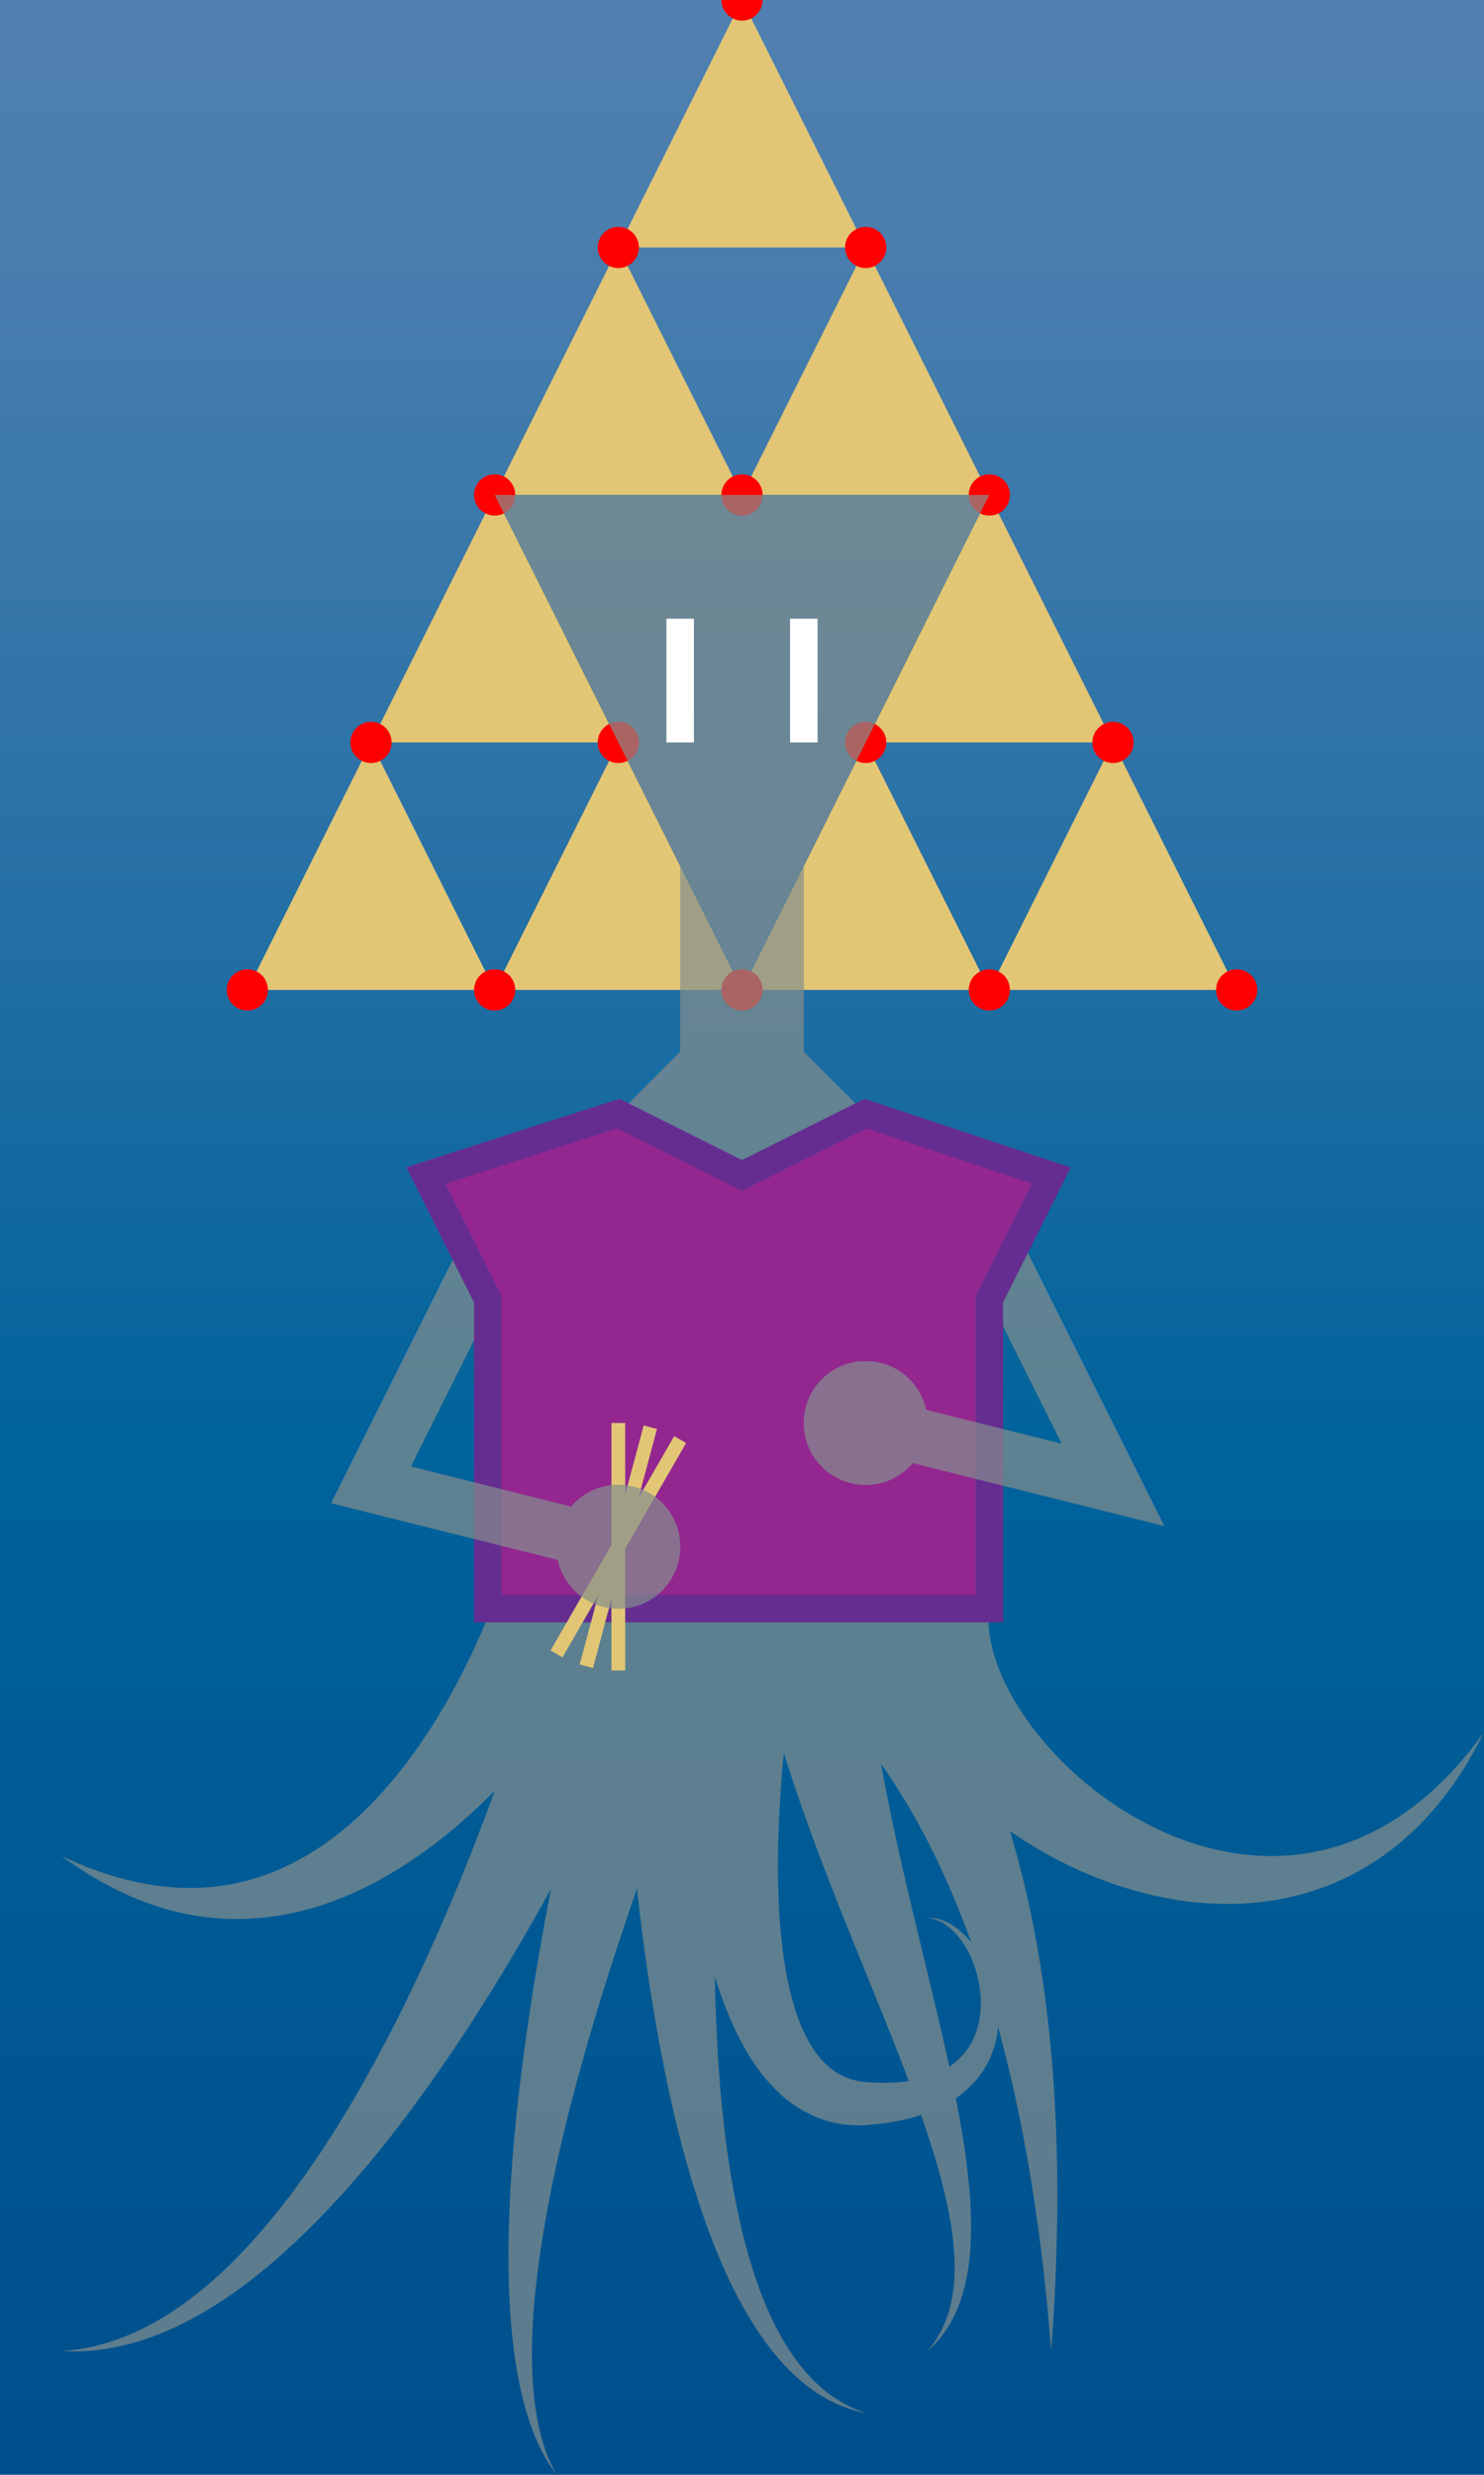 <?xml version="1.0" encoding="utf-8"?>
<!-- Generator: Adobe Illustrator 15.0.0, SVG Export Plug-In  -->
<!DOCTYPE svg PUBLIC "-//W3C//DTD SVG 1.1//EN" "http://www.w3.org/Graphics/SVG/1.1/DTD/svg11.dtd">
<svg version="1.1"
	 xmlns="http://www.w3.org/2000/svg" xmlns:xlink="http://www.w3.org/1999/xlink" xmlns:a="http://ns.adobe.com/AdobeSVGViewerExtensions/3.0/"
	 x="0px" y="0px" width="216px" height="360px" viewBox="0 3 216 360" overflow="visible" enable-background="new 0 3 216 360"
	 xml:space="preserve">
<defs>
</defs>
<filter  id="shadow" filterUnits="objectBoundingBox">
	<feGaussianBlur  stdDeviation="2" result="blur" in="SourceAlpha"></feGaussianBlur>
	<feOffset  dy="1" dx="0" result="offsetBlurredAlpha" in="blur"></feOffset>
	<feMerge>
		<feMergeNode  in="offsetBlurredAlpha"></feMergeNode>
		<feMergeNode  in="SourceGraphic"></feMergeNode>
	</feMerge>
</filter>
<linearGradient id="SVGID_1_" gradientUnits="userSpaceOnUse" x1="107.999" y1="3" x2="107.999" y2="363">
	<stop  offset="0" style="stop-color:#5080B1"/>
	<stop  offset="0.118" style="stop-color:#477DAE"/>
	<stop  offset="0.314" style="stop-color:#2D73A7"/>
	<stop  offset="0.562" style="stop-color:#04649C"/>
	<stop  offset="0.584" style="stop-color:#00639B"/>
	<stop  offset="1" style="stop-color:#004E8C"/>
</linearGradient>
<rect y="3" fill="url(#SVGID_1_)" width="216" height="360"/>
<g>
	<g>
		<polygon fill="#E2C675" points="90,111 54,111 72,75 		"/>
		<polygon fill="#E2C675" points="54,111 36,147 72,147 		"/>
		<polygon fill="#E2C675" points="90,111 72,147 108,147 		"/>
		<polygon fill="#E2C675" points="162,111 126,111 144,75 		"/>
		<polygon fill="#E2C675" points="126,111 108,147 144,147 		"/>
		<polygon fill="#E2C675" points="162,111 144,147 180,147 		"/>
		<polygon fill="#E2C675" points="126,39 90,39 108,3 		"/>
		<polygon fill="#E2C675" points="90,39 72,75 108,75 		"/>
		<polygon fill="#E2C675" points="126,39 108,75 144,75 		"/>
	</g>
</g>
<g>
	<g>
		<circle fill="#FF0000" cx="90" cy="39" r="3"/>
		<circle fill="#FF0000" cx="126" cy="39" r="3"/>
		<path fill="#FF0000" d="M108,6c-1.654,0-3-1.346-3-3s1.346-3,3-3c1.654,0,3,1.346,3,3S109.654,6,108,6z"/>
		<circle fill="#FF0000" cx="180" cy="147" r="3"/>
		<circle fill="#FF0000" cx="162" cy="111" r="3"/>
		<circle fill="#FF0000" cx="144" cy="75" r="3"/>
		<path fill="#FF0000" d="M108,78c-1.654,0-3-1.346-3-3s1.346-3,3-3c1.654,0,3,1.346,3,3S109.654,78,108,78z"/>
		<circle fill="#FF0000" cx="72" cy="75" r="3"/>
		<circle fill="#FF0000" cx="54" cy="111" r="3"/>
		<circle fill="#FF0000" cx="90" cy="111" r="3"/>
		<circle fill="#FF0000" cx="36" cy="147" r="3"/>
		<circle fill="#FF0000" cx="72" cy="147" r="3"/>
		<path fill="#FF0000" d="M108,150c-1.654,0-3-1.346-3-3s1.346-3,3-3c1.654,0,3,1.346,3,3S109.654,150,108,150z"/>
		<circle fill="#FF0000" cx="144" cy="147" r="3"/>
		<circle fill="#FF0000" cx="126" cy="111" r="3"/>
	</g>
</g>
<g opacity="0.7">
	<g>
		<path fill="#858E8D" d="M89.256,240.583c-0.591,1.114-1.108,1.967-1.669,2.896c-0.553,0.908-1.115,1.794-1.686,2.671
			c-1.144,1.75-2.326,3.457-3.551,5.131c-2.449,3.345-5.064,6.558-7.869,9.614c-5.608,6.088-12.001,11.642-19.427,15.676
			c-3.702,2.006-7.667,3.598-11.776,4.552c-4.104,0.963-8.344,1.26-12.444,0.851c-4.105-0.399-8.05-1.491-11.697-3.065
			C15.482,277.338,12.115,275.301,9,273c6.97,3.338,14.618,5.211,21.865,4.474c7.259-0.673,13.804-3.896,19.221-8.407
			c5.447-4.52,9.911-10.231,13.667-16.366c1.875-3.074,3.574-6.27,5.098-9.534c0.763-1.631,1.481-3.281,2.148-4.935
			c0.333-0.827,0.653-1.655,0.955-2.477c0.291-0.8,0.607-1.686,0.791-2.338L89.256,240.583z"/>
		<path fill="#858E8D" d="M107.463,240.063c-2.103,4.761-4.163,9.765-6.142,14.713c-1.982,4.969-3.901,9.971-5.747,14.999
			c-3.689,10.059-7.106,20.224-10.075,30.511c-2.948,10.287-5.506,20.703-7,31.276c-0.729,5.283-1.195,10.613-1.039,15.94
			c0.085,2.661,0.324,5.323,0.854,7.94c0.531,2.611,1.347,5.193,2.686,7.557c-1.653-2.155-2.857-4.665-3.77-7.257
			c-0.915-2.599-1.541-5.296-2.009-8.013c-0.921-5.443-1.205-10.971-1.212-16.475c0.022-11.02,1.15-21.982,2.689-32.85
			c1.56-10.871,3.588-21.659,5.909-32.384c1.162-5.363,2.401-10.709,3.713-16.044c1.323-5.354,2.675-10.617,4.217-16.042
			L107.463,240.063z"/>
		<path fill="#858E8D" d="M107.975,228.671c-0.753,5.329-1.37,10.917-1.905,16.418c-0.532,5.525-0.971,11.066-1.31,16.613
			c-0.67,11.095-0.96,22.219-0.599,33.309c0.396,11.073,1.343,22.173,3.936,32.891c1.326,5.335,3.073,10.599,5.802,15.356
			c1.369,2.367,3.002,4.598,5.009,6.483c1.998,1.885,4.4,3.398,7.093,4.259c-2.78-0.493-5.461-1.701-7.805-3.389
			c-2.354-1.684-4.392-3.802-6.163-6.097c-3.54-4.619-6.101-9.884-8.222-15.243c-4.185-10.777-6.676-22.062-8.604-33.354
			c-1.891-11.313-3.115-22.709-3.947-34.124c-0.413-5.71-0.722-11.426-0.934-17.152c-0.205-5.751-0.342-11.412-0.301-17.312
			L107.975,228.671z"/>
		<path fill="#858E8D" d="M116.933,238.097c-0.459,2.278-0.879,4.81-1.257,7.25c-0.378,2.466-0.718,4.943-1.018,7.424
			c-0.599,4.963-1.042,9.942-1.271,14.904c-0.224,4.959-0.239,9.909,0.116,14.758c0.363,4.832,1.078,9.622,2.575,13.868
			c1.503,4.241,3.842,7.779,7.402,9.021c0.446,0.162,0.914,0.293,1.401,0.386c0.242,0.051,0.49,0.087,0.742,0.119l0.356,0.044
			l0.483,0.031c1.16,0.079,2.362,0.101,3.521,0.045c2.326-0.109,4.6-0.527,6.599-1.435c1.995-0.9,3.687-2.335,4.762-4.28
			c1.086-1.935,1.532-4.321,1.391-6.726c-0.142-2.406-0.826-4.85-2.046-7.017c-0.614-1.079-1.368-2.095-2.307-2.924
			c-0.932-0.822-2.085-1.469-3.385-1.566c1.301-0.096,2.616,0.392,3.724,1.118c1.119,0.729,2.077,1.689,2.901,2.744
			c1.64,2.125,2.779,4.644,3.342,7.342c0.555,2.689,0.504,5.637-0.543,8.416c-1.021,2.786-3.123,5.217-5.63,6.812
			c-2.509,1.622-5.315,2.547-8.089,3.093c-1.398,0.275-2.773,0.453-4.19,0.564l-0.483,0.039l-0.609,0.023
			c-0.393,0.01-0.788,0.012-1.186-0.008c-0.796-0.029-1.603-0.122-2.404-0.277c-3.237-0.586-6.281-2.345-8.562-4.535
			c-2.309-2.197-4.01-4.742-5.388-7.315c-2.726-5.183-4.289-10.556-5.5-15.893c-1.188-5.349-1.948-10.701-2.487-16.046
			c-0.533-5.345-0.834-10.682-0.97-16.019c-0.067-2.669-0.091-5.337-0.073-8.012c0.023-2.699,0.068-5.303,0.215-8.145
			L116.933,238.097z"/>
		<path fill="#858E8D" d="M98.532,239.865c-1.192,2.928-2.384,5.636-3.622,8.404c-1.234,2.749-2.497,5.477-3.789,8.188
			c-2.583,5.422-5.276,10.78-8.088,16.077c-5.631,10.585-11.718,20.94-18.531,30.837c-6.833,9.86-14.355,19.375-23.352,27.453
			c-4.506,4.004-9.41,7.643-14.836,10.308C20.921,343.796,14.905,345.394,9,345c5.91-0.37,11.422-2.658,16.201-5.823
			c4.804-3.175,8.979-7.191,12.753-11.52c7.52-8.718,13.519-18.675,18.834-28.923c5.293-10.278,9.855-20.945,13.95-31.775
			c2.044-5.417,3.966-10.88,5.769-16.373c0.901-2.746,1.772-5.5,2.608-8.255c0.828-2.738,1.655-5.555,2.354-8.196L98.532,239.865z"
			/>
		<path fill="#858E8D" d="M126,227.944c-0.746,9.156,0.116,18.727,1.689,28.419c1.579,9.691,3.885,19.454,6.267,29.284
			c2.354,9.838,4.913,19.751,6.449,29.964c0.732,5.1,1.222,10.312,0.748,15.521c-0.249,2.595-0.763,5.192-1.751,7.609
			c-0.979,2.413-2.477,4.608-4.402,6.258c1.662-1.921,2.756-4.222,3.333-6.608c0.585-2.392,0.699-4.863,0.571-7.312
			c-0.283-4.908-1.469-9.742-2.893-14.496c-2.914-9.51-6.83-18.776-10.622-28.177c-3.814-9.397-7.63-18.911-10.819-28.861
			c-1.593-4.976-3.025-10.062-4.178-15.307c-1.146-5.219-2.014-10.704-2.393-16.184L126,227.944z"/>
		<path fill="#858E8D" d="M143.999,236.861l-0.028,0.425l-0.015,0.211l-0.011,0.077l-0.028,0.155l-0.015,0.253
			c-0.021,0.34-0.026,0.691-0.017,1.053c0.021,0.724,0.092,1.485,0.23,2.272c0.266,1.575,0.771,3.242,1.453,4.912
			c1.381,3.347,3.48,6.684,6.022,9.741c5.104,6.122,11.919,11.255,19.582,14.286c3.833,1.509,7.895,2.478,12.035,2.701
			c4.137,0.229,8.353-0.309,12.384-1.688c4.036-1.365,7.861-3.573,11.288-6.38c3.433-2.806,6.466-6.192,9.119-9.88
			c-2.012,4.072-4.477,7.986-7.553,11.494c-3.068,3.503-6.769,6.593-11.034,8.882c-4.252,2.301-9.041,3.771-13.957,4.317
			c-4.921,0.557-9.944,0.223-14.804-0.807c-9.735-2.097-18.834-6.743-26.59-13.363c-3.87-3.336-7.423-7.205-10.358-11.833
			c-1.457-2.321-2.761-4.835-3.773-7.608c-0.51-1.384-0.938-2.836-1.272-4.351c-0.166-0.757-0.308-1.53-0.417-2.32l-0.08-0.594
			l-0.066-0.693l-0.094-0.985L143.999,236.861z"/>
		<path fill="#858E8D" d="M121.12,228.998c0.69,0.389,0.988,0.606,1.39,0.879c0.371,0.258,0.713,0.51,1.041,0.762
			c0.656,0.502,1.259,1.004,1.84,1.512c1.157,1.015,2.215,2.05,3.216,3.107c1.996,2.114,3.758,4.312,5.367,6.566
			c3.21,4.511,5.802,9.235,7.981,14.048c4.346,9.638,7.066,19.602,8.887,29.562c1.805,9.97,2.68,19.965,2.959,29.905
			c0.276,9.942-0.056,19.835-0.801,29.66c-0.755-9.824-1.925-19.59-3.675-29.196c-1.75-9.602-4.075-19.052-7.195-28.11
			c-3.122-9.042-7.05-17.728-12.048-25.396c-2.494-3.825-5.263-7.39-8.283-10.48c-1.508-1.543-3.081-2.967-4.683-4.199
			c-0.799-0.614-1.605-1.183-2.391-1.672c-0.392-0.242-0.779-0.468-1.139-0.655c-0.18-0.094-0.353-0.178-0.503-0.244
			c-0.121-0.051-0.35-0.149-0.204-0.044L121.12,228.998z"/>
	</g>
</g>
<g opacity="0.7">
	<polyline fill="#858E8D" points="99,129 99,156 90,165 108,174 126,165 117,156 117,129 "/>
	<g filter="url(#shadow)">
		<polygon fill="#858E8D" points="101,130 108,146.999 115,130 	"/>
	</g>
	<polygon fill="#858E8D" points="72,75 108,147 144,75 "/>
</g>
<line fill="none" stroke="#FFFFFF" stroke-width="4" stroke-miterlimit="10" x1="99" y1="111" x2="99" y2="93"/>
<line fill="none" stroke="#FFFFFF" stroke-width="4" stroke-miterlimit="10" x1="117" y1="111" x2="117" y2="93"/>
<g>
	<polygon fill="#93278F" points="126,165 153,174 144,192 144,237 71,237 71,192 62,174 90,165 108,174 	"/>
	<polygon fill="#93278F" points="126,165 153,174 144,192 144,237 71,237 71,192 62,174 90,165 108,174 	"/>
	<polygon fill="none" stroke="#662D91" stroke-width="4" stroke-miterlimit="10" points="126,165 153,174 144,192 144,237 71,237 
		71,192 62,174 90,165 108,174 	"/>
</g>
<g>
	<g>
		<line fill="none" stroke="#E2C675" stroke-width="2" stroke-miterlimit="10" x1="99" y1="212.411" x2="81" y2="243.589"/>
		<line fill="none" stroke="#E2C675" stroke-width="2" stroke-miterlimit="10" x1="94.659" y1="210.613" x2="85.341" y2="245.387"/>
		<line fill="none" stroke="#E2C675" stroke-width="2" stroke-miterlimit="10" x1="90" y1="210" x2="90" y2="246"/>
	</g>
</g>
<g opacity="0.7">
	<g>
		<polyline fill="none" stroke="#858E8D" stroke-width="8" stroke-miterlimit="10" points="144,183 162,219 126,210 		"/>
		<g>
			<circle fill="#858E8D" cx="126" cy="210" r="9.023"/>
		</g>
	</g>
</g>
<g opacity="0.7">
	<g>
		<polyline fill="none" stroke="#858E8D" stroke-width="8" stroke-miterlimit="10" points="72,183 54,219 90,228 		"/>
		<g>
			<circle fill="#858E8D" cx="90" cy="228" r="9.023"/>
		</g>
	</g>
</g>
<polyline fill="#93278F" stroke="#662D91" stroke-width="4" stroke-miterlimit="10" points="71,201 71,192 62,174 90,165 108,174 
	126,165 153,174 144,192 144,201 "/>
</svg>
